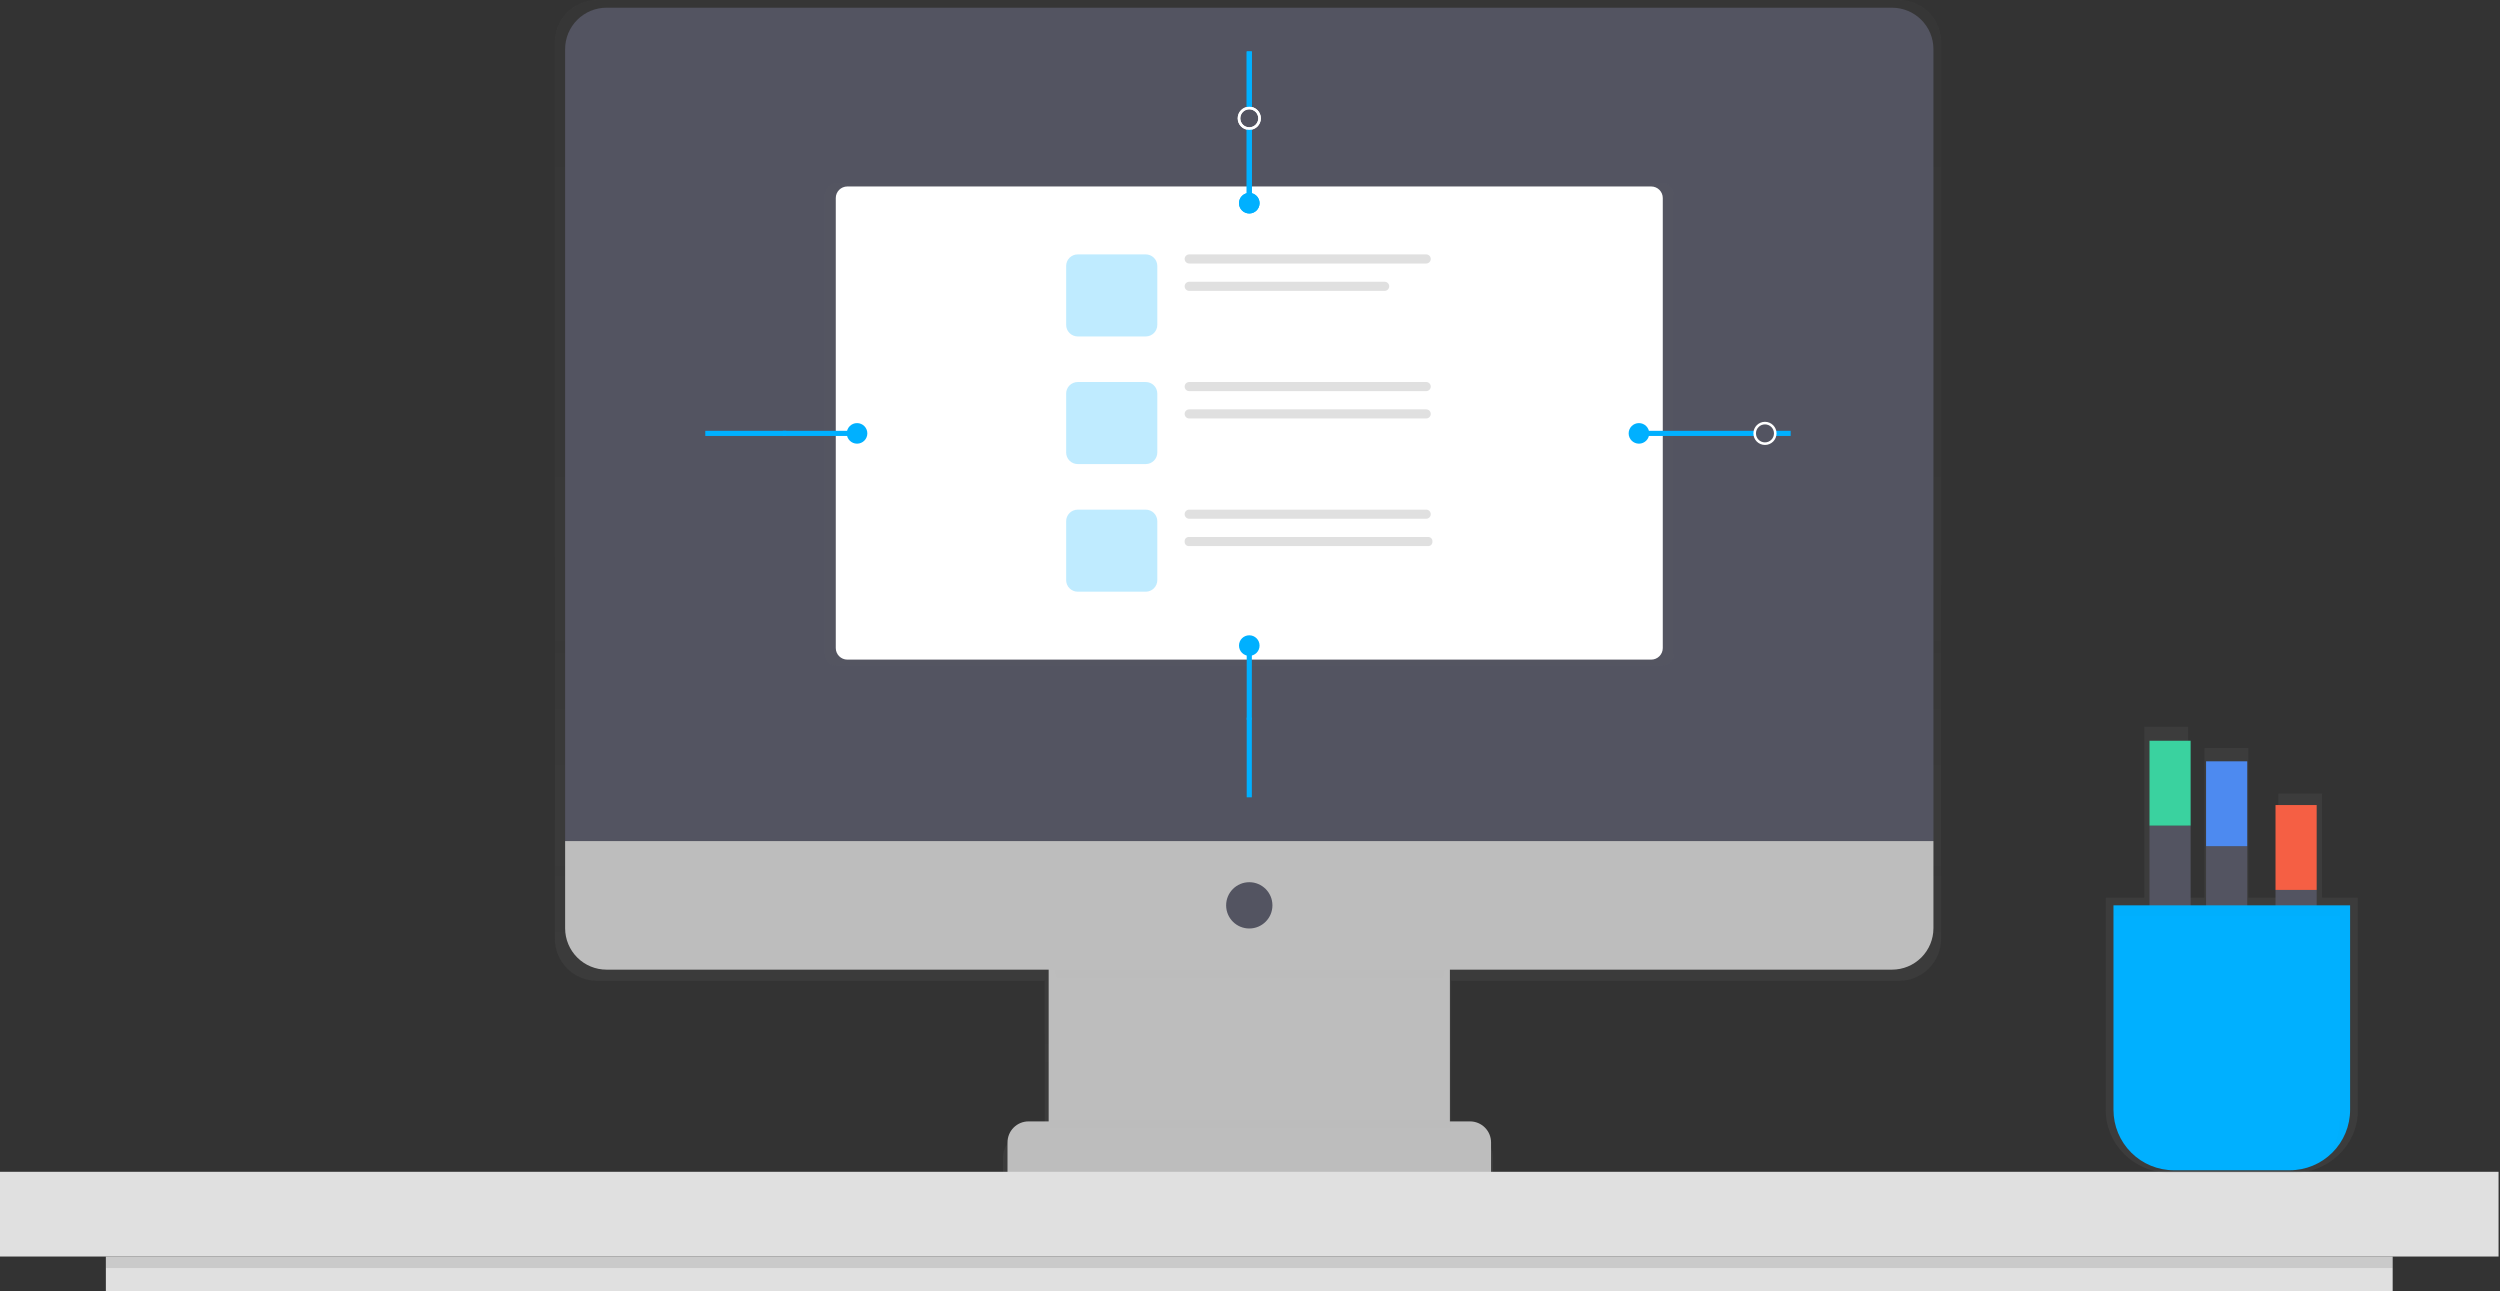 <svg width="972" height="502" viewBox="0 0 972 502" fill="none" xmlns="http://www.w3.org/2000/svg">
<rect x="0" y="0" width="972" height="502" fill="#333333" stroke="none"/>
<g clip-path="url(#clip0)">
<g opacity="0.7">
<path opacity="0.7" d="M738.41 0H232.03C227.69 0.016 223.534 1.754 220.476 4.834C217.417 7.913 215.707 12.08 215.72 16.42V364.94C215.707 369.28 217.417 373.447 220.476 376.526C223.534 379.606 227.69 381.344 232.03 381.36H406.19V441.52H398.25C397.16 441.524 396.081 441.743 395.076 442.163C394.07 442.584 393.158 443.199 392.39 443.972C391.622 444.746 391.014 445.663 390.6 446.671C390.187 447.68 389.976 448.76 389.98 449.85V461.92H406.19V469.06H564.25V461.92H580.46V449.85C580.464 448.76 580.253 447.68 579.84 446.671C579.426 445.663 578.818 444.746 578.05 443.972C577.282 443.199 576.369 442.584 575.364 442.163C574.358 441.743 573.28 441.524 572.19 441.52H564.72V441H564.21V381.36H738.41C742.75 381.344 746.906 379.606 749.964 376.526C753.023 373.447 754.733 369.28 754.72 364.94V16.42C754.733 12.08 753.023 7.913 749.964 4.834C746.906 1.754 742.75 0.016 738.41 0Z" fill="url(#paint0_linear)"/>
</g>
<path d="M563.72 371H407.72V463H563.72V371Z" fill="#BDBDBD"/>
<g opacity="0.1">
<path opacity="0.1" d="M410.79 380H560.96C562.77 372.13 564.22 367 564.22 367H407.22C407.22 367 408.83 372.11 410.79 380Z" fill="black"/>
</g>
<path d="M235.82 3H735.62C739.89 3 743.985 4.696 747.004 7.716C750.024 10.735 751.72 14.83 751.72 19.1V327H219.72V19.1C219.72 14.83 221.416 10.735 224.436 7.716C227.455 4.696 231.55 3 235.82 3V3Z" fill="#535461"/>
<path d="M735.62 377H235.82C231.55 377 227.455 375.304 224.436 372.284C221.416 369.265 219.72 365.17 219.72 360.9V327H751.72V360.9C751.72 365.17 750.024 369.265 747.004 372.284C743.985 375.304 739.89 377 735.62 377V377Z" fill="#BDBDBD"/>
<path d="M485.72 361C490.691 361 494.72 356.971 494.72 352C494.72 347.029 490.691 343 485.72 343C480.749 343 476.72 347.029 476.72 352C476.72 356.971 480.749 361 485.72 361Z" fill="#535461"/>
<path d="M399.89 436H571.55C573.717 436 575.795 436.861 577.327 438.393C578.859 439.925 579.72 442.003 579.72 444.17V456H391.72V444.17C391.72 443.097 391.931 442.035 392.342 441.043C392.752 440.052 393.354 439.152 394.113 438.393C394.872 437.634 395.772 437.032 396.763 436.622C397.755 436.211 398.817 436 399.89 436V436Z" fill="#BDBDBD"/>
<g opacity="0.5">
<path opacity="0.5" d="M646.22 71.12H325.22C322.735 71.12 320.72 73.135 320.72 75.62V254.38C320.72 256.865 322.735 258.88 325.22 258.88H646.22C648.705 258.88 650.72 256.865 650.72 254.38V75.62C650.72 73.135 648.705 71.12 646.22 71.12Z" fill="url(#paint1_linear)"/>
</g>
<path d="M641.99 72.5H329.45C326.965 72.5 324.95 74.515 324.95 77V251.96C324.95 254.445 326.965 256.46 329.45 256.46H641.99C644.475 256.46 646.49 254.445 646.49 251.96V77C646.49 74.515 644.475 72.5 641.99 72.5Z" fill="white"/>
<g opacity="0.5">
<path opacity="0.5" d="M445.46 98.91H419.02C416.535 98.91 414.52 100.925 414.52 103.41V126.31C414.52 128.795 416.535 130.81 419.02 130.81H445.46C447.945 130.81 449.96 128.795 449.96 126.31V103.41C449.96 100.925 447.945 98.91 445.46 98.91Z" fill="#00B0FF"/>
</g>
<path d="M554.51 98.91H462.36C461.382 98.91 460.59 99.703 460.59 100.68C460.59 101.658 461.382 102.45 462.36 102.45H554.51C555.488 102.45 556.28 101.658 556.28 100.68C556.28 99.703 555.488 98.91 554.51 98.91Z" fill="#E0E0E0"/>
<path d="M538.36 109.55H462.36C461.382 109.55 460.59 110.342 460.59 111.32C460.59 112.298 461.382 113.09 462.36 113.09H538.36C539.338 113.09 540.13 112.298 540.13 111.32C540.13 110.342 539.338 109.55 538.36 109.55Z" fill="#E0E0E0"/>
<g opacity="0.5">
<path opacity="0.5" d="M445.46 148.53H419.02C416.535 148.53 414.52 150.545 414.52 153.03V175.93C414.52 178.415 416.535 180.43 419.02 180.43H445.46C447.945 180.43 449.96 178.415 449.96 175.93V153.03C449.96 150.545 447.945 148.53 445.46 148.53Z" fill="#00B0FF"/>
</g>
<path d="M554.51 148.53H462.36C461.382 148.53 460.59 149.322 460.59 150.3C460.59 151.278 461.382 152.07 462.36 152.07H554.51C555.488 152.07 556.28 151.278 556.28 150.3C556.28 149.322 555.488 148.53 554.51 148.53Z" fill="#E0E0E0"/>
<path d="M554.51 159.16H462.36C461.382 159.16 460.59 159.952 460.59 160.93C460.59 161.908 461.382 162.7 462.36 162.7H554.51C555.488 162.7 556.28 161.908 556.28 160.93C556.28 159.952 555.488 159.16 554.51 159.16Z" fill="#E0E0E0"/>
<g opacity="0.5">
<path opacity="0.5" d="M445.46 198.15H419.02C416.535 198.15 414.52 200.165 414.52 202.65V225.55C414.52 228.035 416.535 230.05 419.02 230.05H445.46C447.945 230.05 449.96 228.035 449.96 225.55V202.65C449.96 200.165 447.945 198.15 445.46 198.15Z" fill="#00B0FF"/>
</g>
<path d="M554.51 198.15H462.36C461.382 198.15 460.59 198.942 460.59 199.92C460.59 200.898 461.382 201.69 462.36 201.69H554.51C555.488 201.69 556.28 200.898 556.28 199.92C556.28 198.942 555.488 198.15 554.51 198.15Z" fill="#E0E0E0"/>
<path d="M555.33 208.78H462.18C461.302 208.78 460.59 209.492 460.59 210.37V210.73C460.59 211.608 461.302 212.32 462.18 212.32H555.33C556.208 212.32 556.92 211.608 556.92 210.73V210.37C556.92 209.492 556.208 208.78 555.33 208.78Z" fill="#E0E0E0"/>
<path d="M485.72 42V20" stroke="#00B0FF" stroke-width="2" stroke-miterlimit="10"/>
<path d="M485.72 79V50.13" stroke="#00B0FF" stroke-width="2" stroke-miterlimit="10"/>
<path d="M485.72 83C487.929 83 489.72 81.209 489.72 79C489.72 76.791 487.929 75 485.72 75C483.511 75 481.72 76.791 481.72 79C481.72 81.209 483.511 83 485.72 83Z" fill="#00B0FF"/>
<path d="M485.72 50C487.929 50 489.72 48.209 489.72 46C489.72 43.791 487.929 42 485.72 42C483.511 42 481.72 43.791 481.72 46C481.72 48.209 483.511 50 485.72 50Z" stroke="white" stroke-miterlimit="10"/>
<path d="M485.72 42V20" stroke="#00B0FF" stroke-width="2" stroke-miterlimit="10"/>
<path d="M485.72 79V50.13" stroke="#00B0FF" stroke-width="2" stroke-miterlimit="10"/>
<path d="M485.72 83C487.929 83 489.72 81.209 489.72 79C489.72 76.791 487.929 75 485.72 75C483.511 75 481.72 76.791 481.72 79C481.72 81.209 483.511 83 485.72 83Z" fill="#00B0FF"/>
<path d="M485.72 50C487.929 50 489.72 48.209 489.72 46C489.72 43.791 487.929 42 485.72 42C483.511 42 481.72 43.791 481.72 46C481.72 48.209 483.511 50 485.72 50Z" stroke="white" stroke-miterlimit="10"/>
<path d="M485.72 279V310" stroke="#00B0FF" stroke-width="2" stroke-miterlimit="10"/>
<path d="M485.72 251V279.87" stroke="#00B0FF" stroke-width="2" stroke-miterlimit="10"/>
<path d="M485.72 255C487.929 255 489.72 253.209 489.72 251C489.72 248.791 487.929 247 485.72 247C483.511 247 481.72 248.791 481.72 251C481.72 253.209 483.511 255 485.72 255Z" fill="#00B0FF"/>
<path d="M305.72 168.5H274.22" stroke="#00B0FF" stroke-width="2" stroke-miterlimit="10"/>
<path d="M333.22 168.5H304.35" stroke="#00B0FF" stroke-width="2" stroke-miterlimit="10"/>
<path d="M333.22 172.5C335.429 172.5 337.22 170.709 337.22 168.5C337.22 166.291 335.429 164.5 333.22 164.5C331.011 164.5 329.22 166.291 329.22 168.5C329.22 170.709 331.011 172.5 333.22 172.5Z" fill="#00B0FF"/>
<g opacity="0.1">
<path opacity="0.1" d="M564.22 435.5H408.22V438.5H564.22V435.5Z" fill="black"/>
</g>
<g opacity="0.1">
<path opacity="0.1" d="M175.72 364H28.72C28.39 364.67 28.07 365.34 27.72 366H170.72C170.72 366 199.01 402.11 156.32 456H159.72C204.72 401 175.72 364 175.72 364Z" fill="black"/>
</g>
<path d="M971.44 455.6H0V488.53H971.44V455.6Z" fill="#E0E0E0"/>
<path d="M930.27 488.53H41.16V502H930.27V488.53Z" fill="#E0E0E0"/>
<path opacity="0.1" d="M930.27 488.53H41.16V493.02H930.27V488.53Z" fill="black"/>
<path d="M690.22 168.5H696.22" stroke="#00B0FF" stroke-width="2" stroke-miterlimit="10"/>
<path d="M637.22 168.5H682.1" stroke="#00B0FF" stroke-width="2" stroke-miterlimit="10"/>
<path d="M637.22 172.5C639.429 172.5 641.22 170.709 641.22 168.5C641.22 166.291 639.429 164.5 637.22 164.5C635.011 164.5 633.22 166.291 633.22 168.5C633.22 170.709 635.011 172.5 637.22 172.5Z" fill="#00B0FF"/>
<path d="M686.22 172.5C688.429 172.5 690.22 170.709 690.22 168.5C690.22 166.291 688.429 164.5 686.22 164.5C684.011 164.5 682.22 166.291 682.22 168.5C682.22 170.709 684.011 172.5 686.22 172.5Z" stroke="white" stroke-miterlimit="10"/>
<g opacity="0.7">
<path opacity="0.7" d="M912.72 444.88L912.82 444.73C913.027 444.41 913.23 444.077 913.43 443.73L913.54 443.54C913.733 443.213 913.917 442.88 914.09 442.54L914.18 442.37C914.38 441.98 914.57 441.59 914.74 441.18C915.1 440.362 915.414 439.524 915.68 438.67L915.78 438.34C915.87 438.03 915.96 437.72 916.04 437.41L916.14 436.97C916.207 436.69 916.267 436.407 916.32 436.12C916.32 435.96 916.38 435.8 916.41 435.64C916.44 435.48 916.5 435.08 916.54 434.79C916.58 434.5 916.54 434.46 916.6 434.3C916.66 434.14 916.66 433.69 916.68 433.38C916.68 433.24 916.68 433.09 916.68 432.95C916.68 432.5 916.68 432.04 916.68 431.59V349H902.83V308.52H885.83V349H874.11V290.86H857.11V349H850.72V282.55H833.72V349H818.72V431.6C818.72 445.08 829.93 456 843.72 456H891.72C895.644 456.016 899.518 455.114 903.032 453.367C906.546 451.621 909.603 449.077 911.96 445.94V445.94C912.207 445.587 912.46 445.233 912.72 444.88Z" fill="url(#paint2_linear)"/>
</g>
<path d="M851.72 321H835.72V421H851.72V321Z" fill="#535461"/>
<path d="M851.72 288H835.72V321H851.72V288Z" fill="#3AD29F"/>
<path d="M873.72 329H857.72V429H873.72V329Z" fill="#535461"/>
<path d="M873.72 296H857.72V329H873.72V296Z" fill="#4D8AF0"/>
<path d="M900.72 346H884.72V446H900.72V346Z" fill="#535461"/>
<path d="M900.72 313H884.72V346H900.72V313Z" fill="#F55F44"/>
<path d="M821.72 352H913.72V431.5C913.72 437.733 911.244 443.71 906.837 448.117C902.43 452.524 896.453 455 890.22 455H845.22C838.987 455 833.01 452.524 828.603 448.117C824.196 443.71 821.72 437.733 821.72 431.5V352Z" fill="#00B0FF"/>
<g opacity="0.1">
<path opacity="0.1" d="M821.72 352V356H909.72V435.5C909.728 440.755 907.967 445.859 904.72 449.99C907.526 447.794 909.795 444.988 911.355 441.784C912.914 438.58 913.723 435.063 913.72 431.5V352H821.72Z" fill="black"/>
</g>
</g>
<defs>
<linearGradient id="paint0_linear" x1="485.22" y1="469.05" x2="485.22" y2="0" gradientUnits="userSpaceOnUse">
<stop stop-color="#808080" stop-opacity="0.25"/>
<stop offset="0.54" stop-color="#808080" stop-opacity="0.12"/>
<stop offset="1" stop-color="#808080" stop-opacity="0.1"/>
</linearGradient>
<linearGradient id="paint1_linear" x1="160608" y1="48678.4" x2="160608" y2="13424.6" gradientUnits="userSpaceOnUse">
<stop stop-color="#808080" stop-opacity="0.25"/>
<stop offset="0.54" stop-color="#808080" stop-opacity="0.12"/>
<stop offset="1" stop-color="#808080" stop-opacity="0.1"/>
</linearGradient>
<linearGradient id="paint2_linear" x1="92215.4" y1="98850.8" x2="101815" y2="98850.8" gradientUnits="userSpaceOnUse">
<stop stop-color="#808080" stop-opacity="0.25"/>
<stop offset="0.54" stop-color="#808080" stop-opacity="0.12"/>
<stop offset="1" stop-color="#808080" stop-opacity="0.1"/>
</linearGradient>
<clipPath id="clip0">
<rect width="971.44" height="502" fill="white"/>
</clipPath>
</defs>
</svg>
